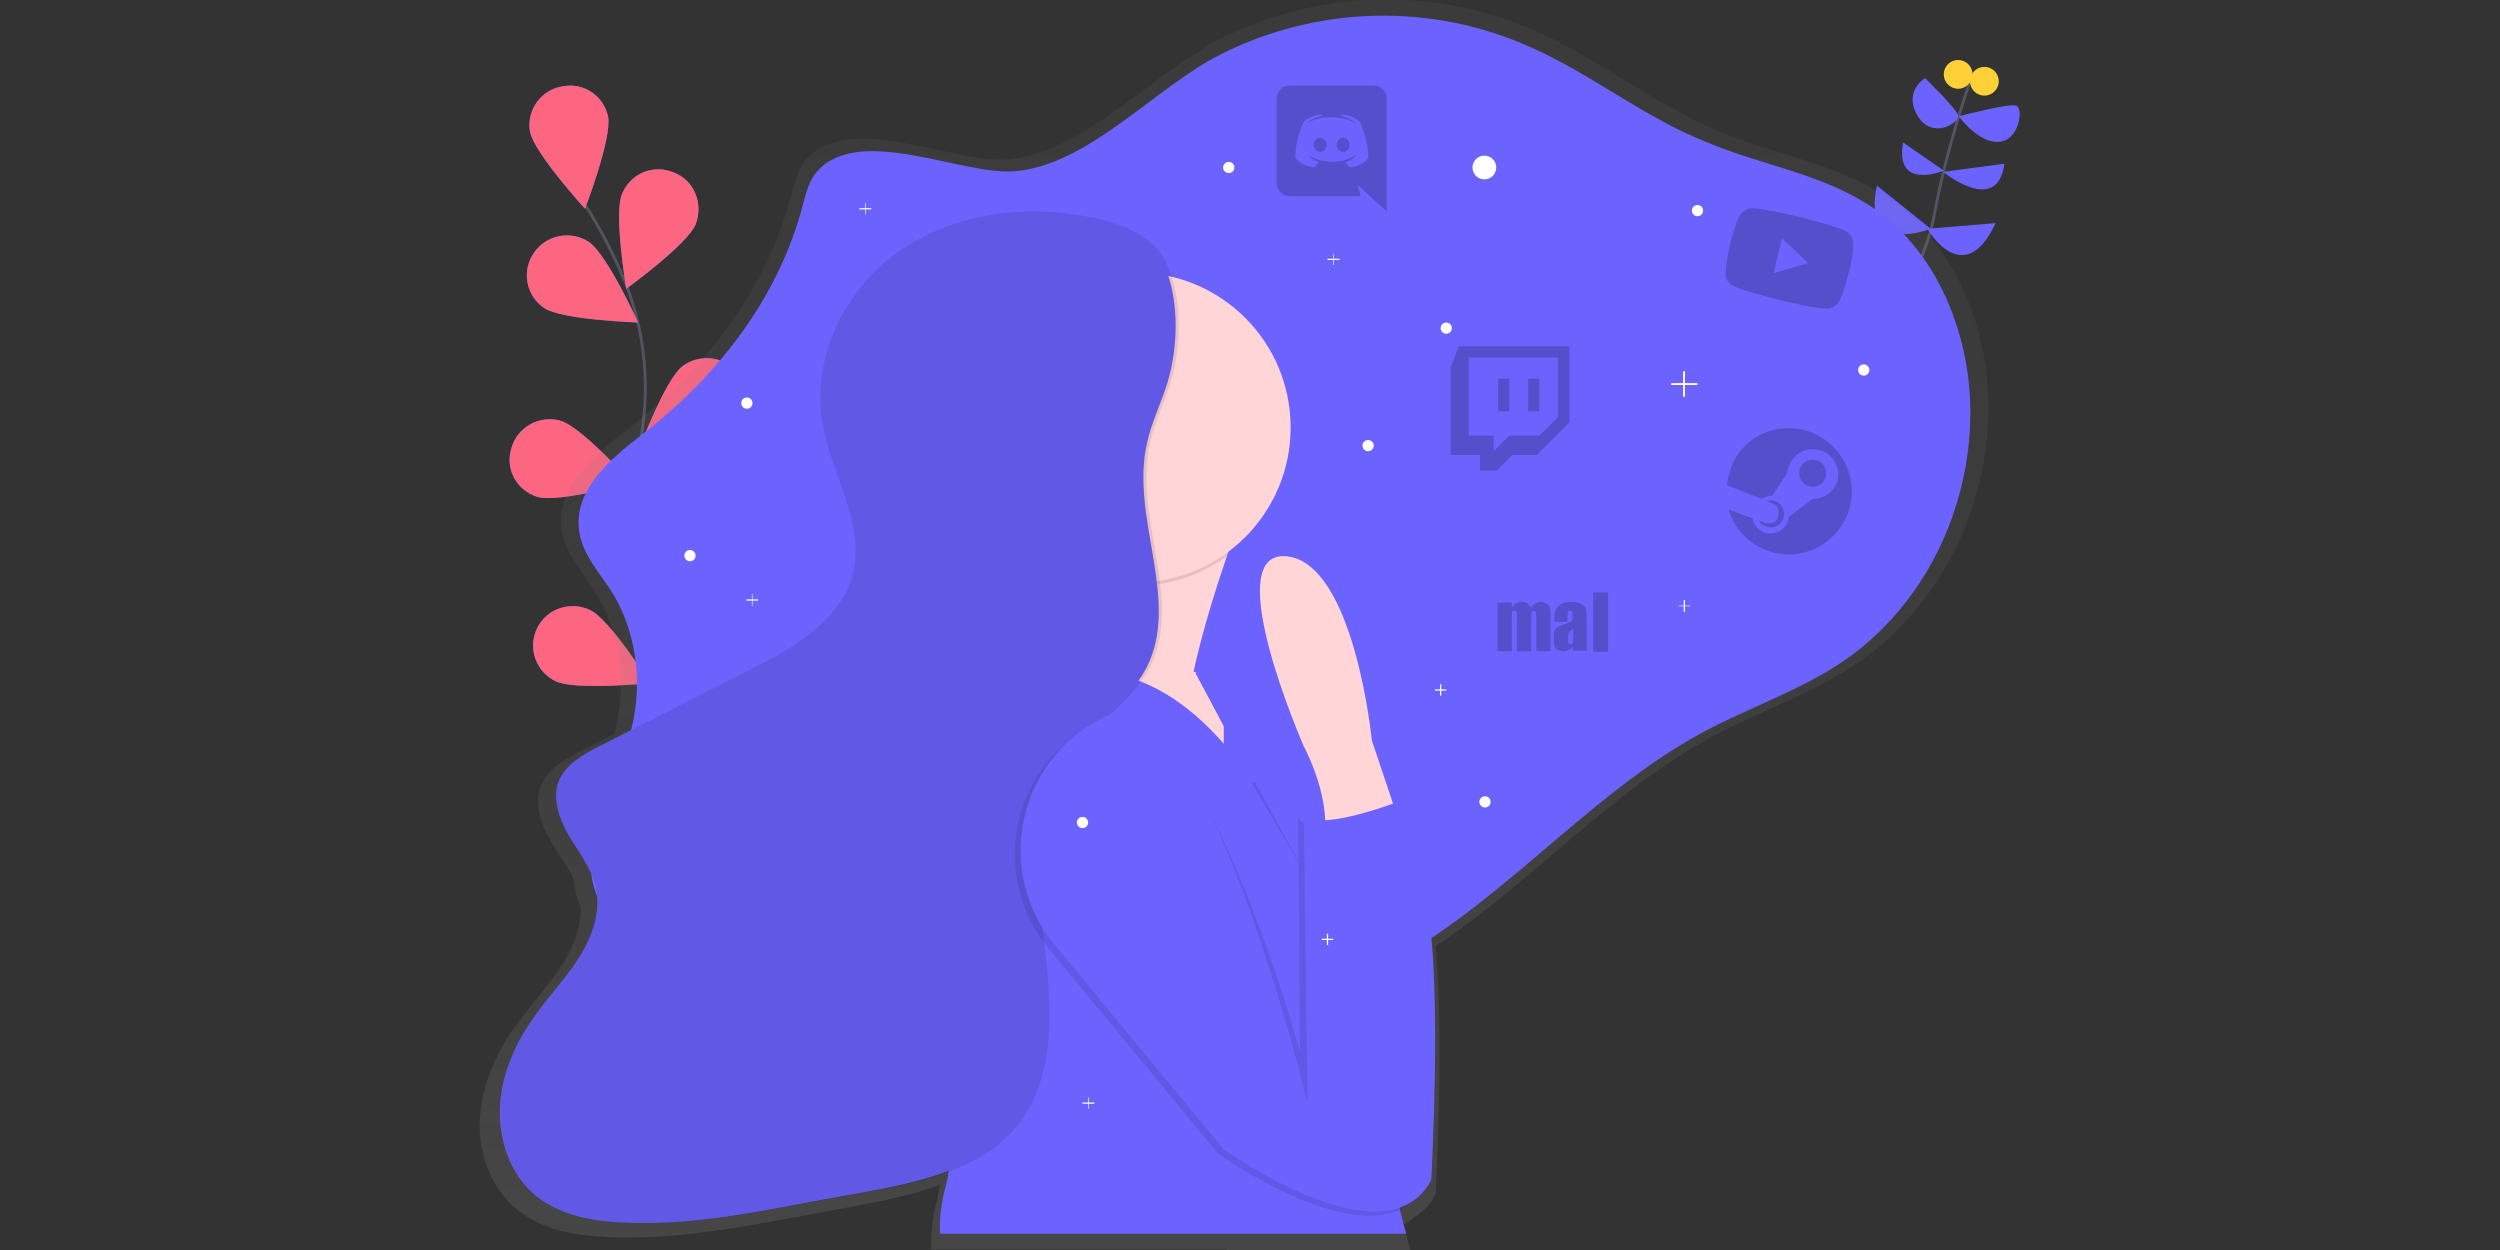 <?xml version="1.0" encoding="utf-8"?>
<!-- Generator: Adobe Illustrator 24.2.3, SVG Export Plug-In . SVG Version: 6.00 Build 0)  -->
<svg version="1.1"
	 id="_x30_28cd87a-0b35-461a-bfe3-3b7f66159f45" xmlns:cc="http://creativecommons.org/ns#" xmlns:dc="http://purl.org/dc/elements/1.1/" xmlns:inkscape="http://www.inkscape.org/namespaces/inkscape" xmlns:rdf="http://www.w3.org/1999/02/22-rdf-syntax-ns#" xmlns:sodipodi="http://sodipodi.sourceforge.net/DTD/sodipodi-0.dtd" xmlns:svg="http://www.w3.org/2000/svg"
	 xmlns="http://www.w3.org/2000/svg" xmlns:xlink="http://www.w3.org/1999/xlink" x="0px" y="0px" viewBox="0 0 400 200"
	 style="enable-background:new 0 0 400 200;" xml:space="preserve">
<rect x="0" y="0" width="400" height="200" fill="#333333" stroke="none"/>
<style type="text/css">
	.st0{fill:none;stroke:#535461;stroke-width:0.464;stroke-miterlimit:2.32;}
	.st1{fill:#6C63FF;}
	.st2{fill:#FC6681;}
	.st3{fill:#FFD037;}
	.st4{fill:url(#path61_1_);}
	.st5{fill:#FFD5D8;}
	.st6{opacity:0.1;enable-background:new    ;}
	.st7{opacity:5.000000e-02;enable-background:new    ;}
	.st8{fill:#FFFFFF;}
	.st9{opacity:0.2;enable-background:new    ;}
	.st10{opacity:0.2;}
	.st11{fill:#564FCC;}
</style>
<sodipodi:namedview  bordercolor="#666666" borderopacity="1" gridtolerance="10" guidetolerance="10" id="namedview144" inkscape:current-layer="028cd87a-0b35-461a-bfe3-3b7f66159f45" inkscape:cx="327.03966" inkscape:cy="496.2381" inkscape:pageopacity="0" inkscape:pageshadow="2" inkscape:window-height="1029" inkscape:window-maximized="1" inkscape:window-width="1920" inkscape:window-x="0" inkscape:window-y="25" inkscape:zoom="0.7742105" objecttolerance="10" pagecolor="#ffffff" showgrid="false">
	</sodipodi:namedview>
<path id="path13" class="st0" d="M109.3,123.3c0,0-13.6-26.7-7.6-49.3c2.5-9.5,2-19.5-1.6-28.7c-1.8-4.3-3.9-8.5-6.4-12.4"/>
<path id="path15" class="st1" d="M97.3,18.7c0.6,3.5-3.7,14.7-3.7,14.7s-8.1-8.9-8.8-12.3c-0.6-3.5,1.8-6.8,5.3-7.3
	C93.4,13.2,96.6,15.3,97.3,18.7L97.3,18.7z"/>
<path id="path17" class="st1" d="M111.3,35.9c-1.3,3.2-11.1,10.3-11.1,10.3s-2-11.9-0.7-15.1c1.3-3.3,5-4.9,8.3-3.5
	C111,28.8,112.6,32.5,111.3,35.9C111.3,35.8,111.3,35.9,111.3,35.9L111.3,35.9z"/>
<path id="path19" class="st1" d="M117,68.7c-2.8,2.1-14.8,3.3-14.8,3.3s4.2-11.3,7-13.4c2.8-2.1,6.8-1.6,8.9,1.2
	C120.3,62.6,119.8,66.6,117,68.7z"/>
<path id="path21" class="st1" d="M115.7,94.5c-2.4,2.6-14,5.7-14,5.7s2.3-11.8,4.7-14.4c2.4-2.6,6.4-2.7,9-0.3
	C117.9,88,118,92,115.7,94.5L115.7,94.5z"/>
<path id="path23" class="st1" d="M87.1,49.3c2.9,1.9,15,2.3,15,2.3s-5-11-7.9-12.9c-2.9-1.9-6.9-1.1-8.8,1.8
	C83.4,43.4,84.2,47.4,87.1,49.3L87.1,49.3L87.1,49.3z"/>
<path id="path25" class="st1" d="M86,79.5c3.4,1,15-2.3,15-2.3s-8-9-11.4-9.9c-3.4-0.9-6.9,1.1-7.8,4.5C80.8,75.1,82.7,78.5,86,79.5
	L86,79.5z"/>
<path id="path27" class="st1" d="M88.9,109c3.2,1.5,15.1,0.3,15.1,0.3s-6.4-10.2-9.6-11.7c-3.2-1.5-7-0.2-8.5,3S85.8,107.5,88.9,109
	L88.9,109L88.9,109z"/>
<path id="path29" class="st2" d="M97.3,18.7c0.6,3.5-3.7,14.7-3.7,14.7s-8.1-8.9-8.8-12.3c-0.6-3.5,1.8-6.8,5.3-7.3
	C93.4,13.2,96.6,15.3,97.3,18.7L97.3,18.7z"/>
<path id="path31" class="st2" d="M111.3,35.9c-1.3,3.2-11.1,10.3-11.1,10.3s-2-11.9-0.7-15.1c1.3-3.3,5-4.9,8.3-3.5
	C111,28.8,112.6,32.5,111.3,35.9C111.3,35.8,111.3,35.9,111.3,35.9L111.3,35.9z"/>
<path id="path33" class="st2" d="M117,68.7c-2.8,2.1-14.8,3.3-14.8,3.3s4.2-11.3,7-13.4c2.8-2.1,6.8-1.6,8.9,1.2
	C120.3,62.6,119.8,66.6,117,68.7z"/>
<path id="path35" class="st2" d="M115.7,94.5c-2.4,2.6-14,5.7-14,5.7s2.3-11.8,4.7-14.4c2.4-2.6,6.4-2.7,9-0.3
	C117.9,88,118,92,115.7,94.5L115.7,94.5z"/>
<path id="path37" class="st2" d="M87.1,49.3c2.9,1.9,15,2.3,15,2.3s-5-11-7.9-12.9c-2.9-1.9-6.9-1.1-8.8,1.8
	C83.4,43.4,84.2,47.4,87.1,49.3L87.1,49.3L87.1,49.3z"/>
<path id="path39" class="st2" d="M86,79.5c3.4,1,15-2.3,15-2.3s-8-9-11.4-9.9c-3.4-0.9-6.9,1.1-7.8,4.5C80.8,75.1,82.7,78.5,86,79.5
	L86,79.5z"/>
<path id="path41" class="st2" d="M88.9,109c3.2,1.5,15.1,0.3,15.1,0.3s-6.4-10.2-9.6-11.7c-3.2-1.5-7-0.2-8.5,3S85.8,107.5,88.9,109
	L88.9,109L88.9,109z"/>
<path id="path43" class="st0" d="M290,73.6c0,0,17.3-27.2,19.4-38.8s6-22.3,6-22.3"/>
<path id="path45" class="st1" d="M319.3,35.7l-10.9,0.9C308.4,36.7,314.2,46.6,319.3,35.7z"/>
<path id="path47" class="st1" d="M300.3,29.7l8.6,6.9C308.9,36.6,297.8,41.1,300.3,29.7z"/>
<path id="path49" class="st1" d="M320.7,26.2l-9.8,1.3C310.9,27.5,319.6,34.6,320.7,26.2z"/>
<path id="path51" class="st1" d="M304.5,22.8l6.5,4.5C311,27.3,303.1,30.6,304.5,22.8z"/>
<path id="path53" class="st1" d="M313.4,18.6c0,0,8-2.1,9.2-1.7s0.5,5.6-2.8,5.8S313.4,18.6,313.4,18.6z"/>
<path id="path55" class="st1" d="M308,12.5c0,0,5.1,4.9,5.3,6c0.2,1.2-4.2,3.9-6.5,0S308,12.5,308,12.5z"/>
<circle id="circle57" class="st3" cx="317.5" cy="13" r="2.3"/>
<circle id="circle59" class="st3" cx="313.3" cy="11.9" r="2.3"/>
<linearGradient id="path61_1_" gradientUnits="userSpaceOnUse" x1="589.429" y1="-1006.789" x2="589.429" y2="-144.764" gradientTransform="matrix(0.232 0 0 -0.232 60.819 -33.563)">
	<stop  offset="0" style="stop-color:#808080;stop-opacity:0.25"/>
	<stop  offset="0.54" style="stop-color:#808080;stop-opacity:0.12"/>
	<stop  offset="1" style="stop-color:#808080;stop-opacity:0.1"/>
</linearGradient>
<path id="path61" class="st4" d="M318,61.4c-0.9-11.2-6-22-14-28.3c-8.5-6.8-19.3-8-29-12.1c-10-4.2-19-11.4-28.9-15.9
	c-16.3-7.3-35-6.9-51,1.2c-10.8,5.5-21.8,18.2-33.8,19.2c-8.6,0.7-25.8-7.9-32.5,0.2c-1.2,1.5-1.7,3.6-2.2,5.5
	C122.4,47.2,111.9,59.9,100,69c-5,3.9-11.2,9-10.1,15.9c0.6,3.7,3.2,6.4,5.1,9.5c4.1,6.3,5.4,14.9,3.4,22.5c0,0.2-0.1,0.3-0.1,0.5
	l-5.1,2.6c-2.7,1.4-5.6,3-6.7,5.8c-1.1,2.9,0.1,6.2,1.7,8.9c1.1,1.9,2.5,3.8,3.5,5.7c0.1,0.7,0.2,1.3,0.3,1.9c0.2,1,0.5,1.9,0.9,2.8
	c0.1,3.1-1.1,6.3-2.8,9c-2.1,3.4-4.9,6.3-7.2,9.5c-3.3,4.4-5.7,9.6-6.1,15.1c-0.4,5.5,1.6,11.3,5.9,14.8c3.9,3.2,9.2,4.2,14.2,4.4
	c1.3,0.1,2.6,0.1,3.8,0.1c9,0,18-1.7,26.9-3.3l9.6-1.8c4.4-0.8,9-1.8,13.2-3.3c-0.1,0.9-0.3,1.8-0.5,2.6c-0.7,2.5-1,5.1-0.9,7.7l0,0
	h47.3c0,0,0,0.1,0,0.1h29.3l-0.1-0.1h0.1c0,0-0.4-1.4-1-4c0.7-0.3,1.3-0.8,1.9-1.3c1.4-0.9,2.5-2.1,3.2-3.6c0,0,1.4-25.2,0-39.6
	c15.2-10.1,28.2-24.9,44.2-33.5c8.3-4.5,17.3-7.3,25-13c4.3-3.3,8-7.3,11-11.9C315.8,84,318.9,72.6,318,61.4z"/>
<path id="path63" inkscape:connector-curvature="0" class="st1" d="M130.6,27.6c-1.2,1.4-1.7,3.5-2.2,5.4
	c-4.1,15.4-14.3,27.8-25.9,36.7c-4.9,3.8-10.9,8.8-9.8,15.5c0.6,3.6,3.1,6.3,5,9.2c4,6.2,5.2,14.5,3.4,21.9
	c-2.1,8.4-8.1,16.2-6.3,24.7c1.1,5.2,5,8.9,8.8,12.1c5.8,5,11.8,9.7,18.1,14c4.2,2.9,8.6,5.8,13.4,6.1c4.3,0.3,8.4-1.3,12.5-2.9
	c3.5-1.4,7.2-2.9,10-5.7c1.9-1.8,3.4-4.2,5.4-5.7c4.9-3.5,11.1-1.3,16.7,0.2c13.3,3.5,27.4,2.2,39.8-3.6c19.2-9,33.9-28,52.7-38.2
	c8.1-4.4,16.9-7.1,24.4-12.7c4.2-3.2,7.8-7.1,10.7-11.6c5.7-8.7,8.7-19.9,7.8-30.8c-0.9-10.9-5.8-21.4-13.6-27.6
	c-8.3-6.6-18.8-7.8-28.3-11.8C263.4,19,254.7,11.9,245,7.6c-15.9-7.2-34.2-6.7-49.7,1.1c-10.5,5.3-21.2,17.8-33,18.7
	C153.9,28.1,137.2,19.7,130.6,27.6L130.6,27.6z"/>
<path id="path67" class="st5" d="M196.3,89c-7.6,22.1-6.7,29.6-6.7,29.6l1.6,12.5c0,0-32.7,4.6-27.6-10.7c2.9-8.8,2.3-22.9,1.2-33.3
	c-0.8-7.8-1.9-13.5-1.9-13.5l37.6,3.9C198.8,81.7,197.4,85.5,196.3,89z"/>
<path id="path69" class="st6" d="M200.5,77.5c-1.6,4.2-3,8-4.2,11.5c-9.6,7-22.8,6.2-31.5-1.9c-0.8-7.8-1.9-13.5-1.9-13.5
	L200.5,77.5z"/>
<circle id="circle71" class="st5" cx="181.7" cy="68.4" r="24.8"/>
<path id="path73" class="st5" d="M198.4,132.4l-14.6-6.3l2.6-19.5c2.1,0.2,4.2,0.7,6.3,1.4c5.6,1.8,13.2,5.9,14.8,15c0,0,0,0,0,0
	C210,138,198.4,132.4,198.4,132.4z"/>
<path id="path75" class="st7" d="M207.4,123.1l-2,2.9l-7.9,0.5v-5.3c0,0-1.9-6.1-1.9-6.6c0-0.5-3.1-6-3.1-6l-1.3-1l1.3,0.3
	C198.2,109.9,205.8,114,207.4,123.1z"/>
<path id="path77" class="st1" d="M191.3,107.7l4.5,8.5v10.4l6.3,1.6l-3.9-10.9C198.2,117.4,193.6,108.7,191.3,107.7z"/>
<path id="path79" class="st1" d="M150.4,197.4L150.4,197.4c-0.1-2.5,0.2-5.1,0.9-7.5c3-10.9-2-46.3-2-46.3s1.4-30.2,19.9-35.3
	c17.7-4.9,30.2,15.2,31.2,17c0.1,0.1,0.1,0.1,0.1,0.1l7.4-3.2l0,0c0,0,0,0.1,0,0.1c0.1,1.6,1.3,4.9,3.1,8.7
	c2.9,6.2,5.2,12.7,6.9,19.4c1.9,7.3,3,14.8,3.3,22.4c0.7,14.8,3.8,24.6,3.8,24.6H150.4z"/>
<path id="path81" class="st6" d="M217.9,150.4l1,6.7l-18.6-31.8l0,0l7.4-3.2l0.1,0.1l0,0.1c0.1,1.6,1.3,4.9,3.1,8.7
	C213.9,137.2,216.2,143.8,217.9,150.4z"/>
<path id="path83" class="st6" d="M170.2,34.1c-9.8-1.1-20.1,1.3-27.7,7.5c-7.6,6.2-12.1,16.5-10.4,26.2c1.4,8.1,6.8,15.8,4.9,23.8
	c-1.8,7.6-9.5,12-16.4,15.5l-24.2,12.3c-2.6,1.3-5.4,2.9-6.5,5.6c-1.1,2.8,0.1,6,1.6,8.7c1.6,2.6,3.5,5.1,4.3,8
	c0.9,3.8-0.4,7.8-2.4,11.1c-2,3.3-4.7,6.1-7,9.3c-3.2,4.3-5.6,9.4-5.9,14.8s1.6,11,5.7,14.4c3.8,3.1,9,4.1,13.9,4.3
	c9.9,0.5,19.7-1.3,29.5-3.2l9.4-1.7c8.6-1.6,18-3.6,23.6-10.4c6.5-7.8,5.7-19.1,4.5-29.2c-1.3-10.1-2.5-21.2,3.4-29.5
	c3.9-5.4,10.3-8.8,13.4-14.7c5.6-10.8-2.6-24.1,0.1-35.9c0.7-3.4,2.3-6.5,3.3-9.8c1.8-5.9,2-14.3-1.1-19.9
	C183.2,36.1,175.5,34.7,170.2,34.1z"/>
<path id="path85" class="st1" d="M169.7,34.1c-9.8-1.1-20.1,1.3-27.7,7.5c-7.6,6.2-12.1,16.5-10.4,26.2c1.4,8.1,6.8,15.8,4.9,23.8
	c-1.8,7.6-9.5,12-16.4,15.5l-24.2,12.3c-2.6,1.3-5.4,2.9-6.5,5.6c-1.1,2.8,0.1,6,1.6,8.7c1.6,2.6,3.5,5.1,4.3,8
	c0.9,3.8-0.4,7.8-2.4,11.1c-2,3.3-4.7,6.1-7,9.3c-3.2,4.3-5.6,9.4-5.9,14.8s1.6,11,5.7,14.4c3.8,3.1,9,4.1,13.9,4.3
	c9.9,0.5,19.7-1.3,29.5-3.2l9.4-1.7c8.6-1.6,18-3.6,23.6-10.4c6.5-7.8,5.7-19.1,4.5-29.2c-1.3-10.1-2.5-21.2,3.4-29.5
	c3.9-5.4,10.3-8.8,13.4-14.7c5.6-10.8-2.6-24.1,0.1-35.9c0.7-3.4,2.3-6.5,3.3-9.8c1.8-5.9,2-14.3-1.1-19.9
	C182.8,36.1,175,34.7,169.7,34.1z"/>
<path id="path87" class="st6" d="M169.7,34.1c-9.8-1.1-20.1,1.3-27.7,7.5c-7.6,6.2-12.1,16.5-10.4,26.2c1.4,8.1,6.8,15.8,4.9,23.8
	c-1.8,7.6-9.5,12-16.4,15.5l-24.2,12.3c-2.6,1.3-5.4,2.9-6.5,5.6c-1.1,2.8,0.1,6,1.6,8.7c1.6,2.6,3.5,5.1,4.3,8
	c0.9,3.8-0.4,7.8-2.4,11.1c-2,3.3-4.7,6.1-7,9.3c-3.2,4.3-5.6,9.4-5.9,14.8s1.6,11,5.7,14.4c3.8,3.1,9,4.1,13.9,4.3
	c9.9,0.5,19.7-1.3,29.5-3.2l9.4-1.7c8.6-1.6,18-3.6,23.6-10.4c6.5-7.8,5.7-19.1,4.5-29.2c-1.3-10.1-2.5-21.2,3.4-29.5
	c3.9-5.4,10.3-8.8,13.4-14.7c5.6-10.8-2.6-24.1,0.1-35.9c0.7-3.4,2.3-6.5,3.3-9.8c1.8-5.9,2-14.3-1.1-19.9
	C182.8,36.1,175,34.7,169.7,34.1z"/>
<path id="path89" class="st1" d="M191.3,107.7l17.4,31.9l12.1-6.2c0,0-21.6-29.2-24.4-28.8C193.6,105.2,191.3,107.7,191.3,107.7z"/>
<path id="path91" class="st5" d="M223.4,130.1l-3.9-11.6c0,0-2.8-28.5-13.7-29.5c-10.9-0.9,2.8,30.4,2.8,30.4s4.9,9,3,15.8
	C209.7,141.9,223.4,130.1,223.4,130.1z"/>
<path id="path93" class="st6" d="M167.8,151.8l27.1,32.8c0,0,26,18.6,33.2,4.9c0,0,3-37.3-0.5-46.2S223,129,223,129
	s-14.4,5.6-15.3,1.6l0.3,37.7c0,0-16.4-60.2-32.1-52.8c-0.2,0.1-0.4,0.2-0.6,0.3C161.7,122.5,158.2,140.2,167.8,151.8z"/>
<path id="path95" class="st1" d="M168.7,151.1l27.1,32.8c0,0,26,18.6,33.2,4.9c0,0,2.1-37.3-1.4-46.2s-3.7-14.4-3.7-14.4
	s-14.4,5.6-15.3,1.6l0.6,46.7c0,0-16.6-69.2-32.4-61.8c-0.2,0.1-0.4,0.2-0.6,0.3C162.7,121.8,159.1,139.5,168.7,151.1z"/>
<circle id="circle97" class="st8" cx="237.5" cy="26.8" r="1.9"/>
<circle id="circle99" class="st8" cx="231.4" cy="52.5" r="0.9"/>
<circle id="circle101" class="st8" cx="196.6" cy="26.8" r="0.9"/>
<circle id="circle103" class="st8" cx="119.5" cy="64.5" r="0.9"/>
<circle id="circle105" class="st8" cx="173.2" cy="131.6" r="0.9"/>
<circle id="circle107" class="st8" cx="110.4" cy="88.9" r="0.9"/>
<circle id="circle109" class="st8" cx="271.6" cy="33.7" r="0.9"/>
<circle id="circle111" class="st8" cx="218.9" cy="71.3" r="0.9"/>
<circle id="circle113" class="st8" cx="298.2" cy="59.2" r="0.9"/>
<circle id="circle115" class="st8" cx="237.6" cy="128.3" r="0.9"/>
<polygon id="polygon117" class="st8" points="271.6,61.3 269.6,61.3 269.6,59.4 269.3,59.4 269.3,61.3 267.4,61.3 267.4,61.6 
	269.3,61.6 269.3,63.5 269.6,63.5 269.6,61.6 271.6,61.6 "/>
<polygon id="polygon119" class="st8" points="175.1,176.4 174.2,176.4 174.2,175.6 174.1,175.6 174.1,176.4 173.2,176.4 
	173.2,176.6 174.1,176.6 174.1,177.4 174.2,177.4 174.2,176.6 175.1,176.6 "/>
<polygon id="polygon121" class="st8" points="213.3,150.2 212.5,150.2 212.5,149.4 212.3,149.4 212.3,150.2 211.5,150.2 
	211.5,150.4 212.3,150.4 212.3,151.2 212.5,151.2 212.5,150.4 213.3,150.4 "/>
<polygon id="polygon123" class="st8" points="270.4,96.9 269.6,96.9 269.6,96 269.4,96 269.4,96.9 268.6,96.9 268.6,97 269.4,97 
	269.4,97.9 269.6,97.9 269.6,97 270.4,97 "/>
<polygon id="polygon125" class="st8" points="231.4,110.3 230.6,110.3 230.6,109.5 230.4,109.5 230.4,110.3 229.6,110.3 
	229.6,110.5 230.4,110.5 230.4,111.3 230.6,111.3 230.6,110.5 231.4,110.5 "/>
<polygon id="polygon127" class="st8" points="121.3,95.9 120.4,95.9 120.4,95.1 120.3,95.1 120.3,95.9 119.4,95.9 119.4,96.1 
	120.3,96.1 120.3,96.9 120.4,96.9 120.4,96.1 121.3,96.1 "/>
<polygon id="polygon129" class="st8" points="214.3,41.4 213.4,41.4 213.4,40.6 213.3,40.6 213.3,41.4 212.4,41.4 212.4,41.6 
	213.3,41.6 213.3,42.4 213.4,42.4 213.4,41.6 214.3,41.6 "/>
<polygon id="polygon131" class="st8" points="139.4,33.3 138.5,33.3 138.5,32.5 138.4,32.5 138.4,33.3 137.5,33.3 137.5,33.5 
	138.4,33.5 138.4,34.3 138.5,34.3 138.5,33.5 139.4,33.5 "/>
<path id="path133" inkscape:connector-curvature="0" class="st9" d="M233.4,55.4l-1.3,3.4v14h4.7v2.5h2.7l2.5-2.5h3.9l5.2-5.2V55.4
	L233.4,55.4z M249.3,66.7l-3,3h-4.8l-2.5,2.5v-2.5h-4V57.2h14.3L249.3,66.7z M246.3,60.6v5.2h-1.8v-5.2H246.3z M241.5,60.6v5.2h-1.8
	v-5.2H241.5z"/>
<path id="path141" inkscape:connector-curvature="0" class="st9" d="M296.5,39c0-0.9-0.5-1.7-1.3-2.1c-1.4-0.7-7.3-2.2-7.3-2.2
	s-5.9-1.4-7.5-1.4c-0.9,0-1.7,0.5-2.1,1.3c-0.7,1.4-1.5,4.5-1.5,4.5s-0.7,3.1-0.7,4.7c0,0.9,0.5,1.6,1.3,2c1.4,0.7,7.3,2.2,7.3,2.2
	s5.9,1.4,7.5,1.4c0.9,0,1.6-0.5,2.1-1.2c0.7-1.4,1.5-4.5,1.5-4.5S296.6,40.6,296.5,39L296.5,39z M283.8,43.7l1.3-5.6l4.2,4
	L283.8,43.7L283.8,43.7z"/>
<g id="g1031" transform="matrix(1.181,0,0,1.181,377.154,-114.469)" class="st10">
	<g id="g1035" transform="matrix(0.366,0,0,0.366,133.163,139.504)">
		<path id="path1017" inkscape:connector-curvature="0" d="M-747.7-65.3c-1.3,0-2.4,1.2-2.4,2.6s1.1,2.6,2.4,2.6
			c1.3,0,2.4-1.2,2.4-2.6C-745.3-64.1-746.4-65.3-747.7-65.3z M-739.2-65.3c-1.3,0-2.4,1.2-2.4,2.6s1.1,2.6,2.4,2.6
			c1.3,0,2.4-1.2,2.4-2.6S-737.9-65.3-739.2-65.3z"/>
		<path id="path1019" inkscape:connector-curvature="0" d="M-728-84.7H-759c-2.6,0-4.8,2.1-4.8,4.8v31.4c0,2.6,2.1,4.8,4.8,4.8h26.3
			l-1.2-4.3l3,2.8l2.8,2.6l5,4.4V-80C-723.2-82.6-725.3-84.7-728-84.7z M-736.9-54.4c0,0-0.8-1-1.5-1.9c3-0.9,4.2-2.8,4.2-2.8
			c-1,0.6-1.9,1.1-2.7,1.4c-1.2,0.5-2.3,0.8-3.4,1c-2.2,0.4-4.3,0.3-6,0c-1.3-0.3-2.5-0.6-3.4-1c-0.5-0.2-1.1-0.5-1.7-0.8
			c-0.1,0-0.1-0.1-0.2-0.1c0,0-0.1,0-0.1-0.1c-0.4-0.2-0.6-0.4-0.6-0.4s1.1,1.9,4.1,2.7c-0.7,0.9-1.6,1.9-1.6,1.9
			c-5.1-0.2-7.1-3.5-7.1-3.5c0-7.5,3.3-13.5,3.3-13.5c3.3-2.5,6.5-2.4,6.5-2.4l0.2,0.3c-4.2,1.2-6.1,3-6.1,3s0.5-0.3,1.4-0.7
			c2.5-1.1,4.5-1.4,5.3-1.5c0.1,0,0.3,0,0.4,0c1.4-0.2,3-0.2,4.7,0c2.2,0.3,4.6,0.9,7,2.2c0,0-1.8-1.7-5.8-2.9l0.3-0.4
			c0,0,3.2-0.1,6.5,2.4c0,0,3.3,6.1,3.3,13.5C-729.8-58-731.8-54.6-736.9-54.4z"/>
	</g>
</g>
<g id="g1059" transform="matrix(1.169,0,0,1.169,-12.5,-154.402)">
	<g id="g1057" transform="matrix(2.059,0,0,2.059,-58.29,-655.571)">
		<path id="path1051" inkscape:connector-curvature="0" class="st11" d="M152.4,411c2.3,0,4.2,1.9,4.2,4.2c0,2.3-1.9,4.2-4.2,4.2
			c-1.9,0-3.5-1.3-4-3l1.6,0.6c0.1,0.6,0.6,1,1.2,1c0.6,0,1.2-0.5,1.2-1.1l1.6-1.2c0.9,0,1.7-0.7,1.7-1.6c0-0.9-0.7-1.7-1.7-1.7
			c-0.9,0-1.6,0.7-1.7,1.6l-1,1.5c0,0-0.1,0-0.1,0c-0.2,0-0.4,0.1-0.6,0.2l-2.3-0.9C148.5,412.6,150.2,411,152.4,411"/>
		<path id="path1053" inkscape:connector-curvature="0" class="st11" d="M154,413.1c-0.5,0-0.9,0.4-0.9,0.9c0,0.5,0.4,0.9,0.9,0.9
			c0.5,0,0.9-0.4,0.9-0.9C154.9,413.5,154.5,413.1,154,413.1"/>
		<path id="path1055" inkscape:connector-curvature="0" class="st11" d="M151.2,415.8c0.5,0,0.9,0.4,0.9,0.9c0,0.5-0.4,0.9-0.9,0.9
			c-0.3,0-0.7-0.2-0.8-0.5c0.1,0.1,0.3,0.1,0.4,0.2c0.4,0.1,0.8,0,0.9-0.4c0.1-0.4,0-0.8-0.4-0.9l-0.4-0.2
			C151.1,415.8,151.1,415.8,151.2,415.8"/>
	</g>
</g>
<g class="st10">
	<path d="M241.9,96.5l0,0.7c0.2-0.3,0.4-0.5,0.7-0.7c0.3-0.1,0.5-0.2,0.9-0.2c0.6,0,1.1,0.3,1.5,0.9c0.2-0.3,0.4-0.5,0.7-0.7
		c0.2-0.1,0.5-0.2,0.8-0.2c0.4,0,0.7,0.1,1,0.3s0.4,0.4,0.5,0.7s0.1,0.7,0.1,1.4v5.5h-2.3v-5.1c0-0.7,0-1.1-0.1-1.2
		s-0.1-0.2-0.3-0.2c-0.2,0-0.3,0.1-0.3,0.2s-0.1,0.6-0.1,1.2v5.1h-2.3v-4.9c0-0.8,0-1.2-0.1-1.4s-0.1-0.2-0.3-0.2
		c-0.1,0-0.2,0-0.3,0.1s-0.1,0.2-0.1,0.3s0,0.4,0,0.7v5.4h-2.3v-7.8H241.9z"/>
	<path d="M250.9,99.5h-2.2V99c0-0.6,0.1-1.1,0.2-1.4s0.4-0.6,0.8-0.9s1-0.4,1.6-0.4c0.8,0,1.4,0.1,1.8,0.4s0.7,0.6,0.7,1
		s0.1,1.3,0.1,2.5v3.9h-2.3v-0.7c-0.1,0.3-0.3,0.5-0.6,0.6c-0.2,0.1-0.5,0.2-0.8,0.2c-0.4,0-0.8-0.1-1.1-0.3s-0.5-0.7-0.5-1.5v-0.6
		c0-0.6,0.1-1,0.3-1.2s0.6-0.5,1.4-0.7c0.8-0.3,1.2-0.5,1.2-0.6s0.1-0.3,0.1-0.6c0-0.4,0-0.7-0.1-0.8s-0.2-0.2-0.3-0.2
		c-0.2,0-0.3,0.1-0.3,0.2s-0.1,0.4-0.1,0.8V99.5z M251.7,100.6c-0.4,0.3-0.6,0.5-0.7,0.7s-0.1,0.5-0.1,0.8c0,0.4,0,0.7,0.1,0.8
		s0.2,0.2,0.3,0.2c0.1,0,0.2,0,0.3-0.1s0.1-0.3,0.1-0.7V100.6z"/>
	<path d="M257.3,94.8v9.5h-2.4v-9.5H257.3z"/>
</g>
</svg>
